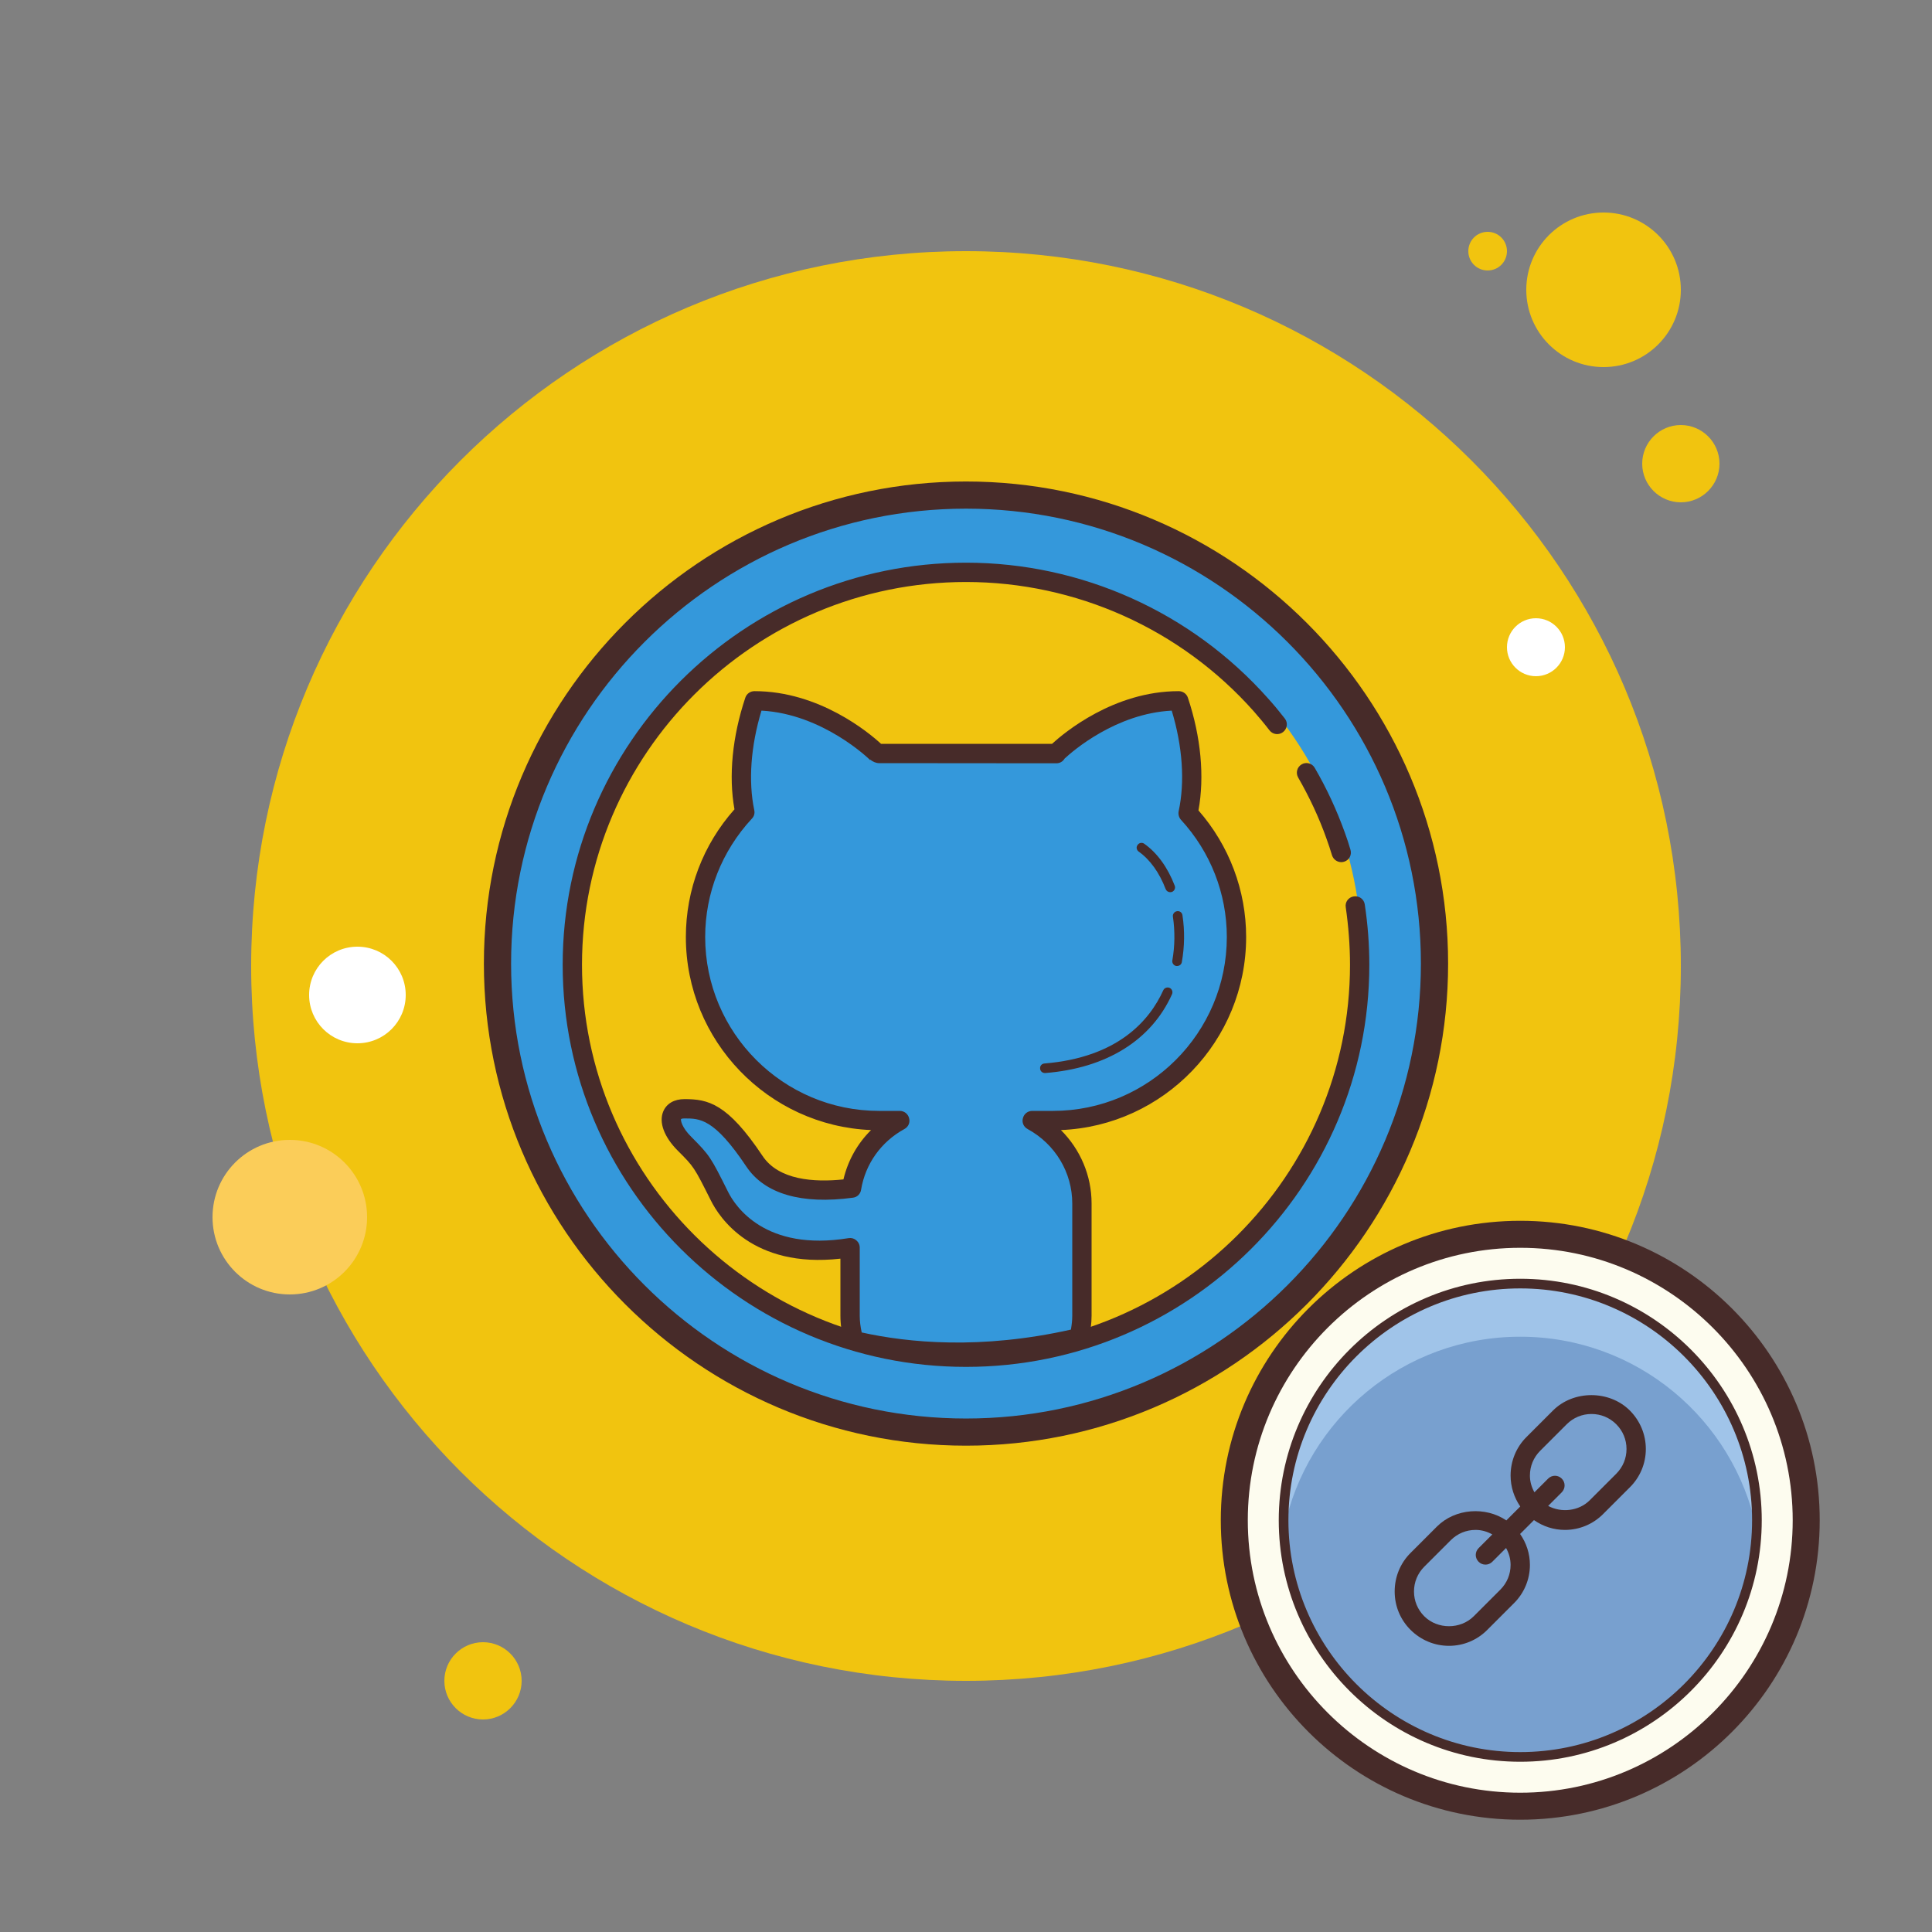 <?xml version="1.0" encoding="UTF-8"?>
<svg xmlns="http://www.w3.org/2000/svg" xmlns:xlink="http://www.w3.org/1999/xlink" viewBox="0 0 50 50" width="50px" height="50px">
<rect x="0" y="0" width="50" height="50" fill="#808080" stroke="none"/>
<g id="surface14833040">
<path style=" stroke:none;fill-rule:nonzero;fill:rgb(94.51%,76.863%,5.882%);fill-opacity:1;" d="M 38.5 6 C 38.223 6 38 6.223 38 6.5 C 38 6.777 38.223 7 38.5 7 C 38.777 7 39 6.777 39 6.5 C 39 6.223 38.777 6 38.5 6 Z M 38.5 6 "/>
<path style=" stroke:none;fill-rule:nonzero;fill:rgb(94.51%,76.863%,5.882%);fill-opacity:1;" d="M 25 6.5 C 14.781 6.5 6.5 14.781 6.5 25 C 6.5 35.219 14.781 43.5 25 43.5 C 35.219 43.5 43.5 35.219 43.5 25 C 43.5 14.781 35.219 6.5 25 6.5 Z M 25 6.5 "/>
<path style=" stroke:none;fill-rule:nonzero;fill:rgb(94.51%,76.863%,5.882%);fill-opacity:1;" d="M 41.5 5.5 C 40.395 5.5 39.5 6.395 39.5 7.5 C 39.5 8.605 40.395 9.5 41.5 9.5 C 42.605 9.5 43.5 8.605 43.5 7.5 C 43.5 6.395 42.605 5.5 41.5 5.5 Z M 41.5 5.5 "/>
<path style=" stroke:none;fill-rule:nonzero;fill:rgb(94.51%,76.863%,5.882%);fill-opacity:1;" d="M 43.5 11 C 42.949 11 42.5 11.449 42.5 12 C 42.5 12.551 42.949 13 43.5 13 C 44.051 13 44.5 12.551 44.5 12 C 44.5 11.449 44.051 11 43.5 11 Z M 43.5 11 "/>
<path style=" stroke:none;fill-rule:nonzero;fill:rgb(98.431%,80.392%,34.902%);fill-opacity:1;" d="M 40.5 37 C 39.949 37 39.5 37.449 39.5 38 C 39.5 38.551 39.949 39 40.5 39 C 41.051 39 41.5 38.551 41.5 38 C 41.5 37.449 41.051 37 40.5 37 Z M 7.5 29.5 C 6.395 29.5 5.5 30.395 5.5 31.5 C 5.5 32.605 6.395 33.5 7.5 33.5 C 8.605 33.5 9.5 32.605 9.5 31.5 C 9.5 30.395 8.605 29.5 7.5 29.5 Z M 7.5 29.5 "/>
<path style=" stroke:none;fill-rule:nonzero;fill:rgb(94.51%,76.863%,5.882%);fill-opacity:1;" d="M 12.5 42.5 C 11.949 42.5 11.5 42.949 11.5 43.5 C 11.5 44.051 11.949 44.5 12.5 44.5 C 13.051 44.5 13.5 44.051 13.5 43.5 C 13.5 42.949 13.051 42.5 12.5 42.5 Z M 12.5 42.5 "/>
<path style=" stroke:none;fill-rule:nonzero;fill:rgb(100%,100%,100%);fill-opacity:1;" d="M 9.25 24.5 C 8.559 24.5 8 25.059 8 25.75 C 8 26.441 8.559 27 9.25 27 C 9.941 27 10.5 26.441 10.5 25.75 C 10.5 25.059 9.941 24.5 9.25 24.5 Z M 39.75 16 C 39.336 16 39 16.336 39 16.75 C 39 17.164 39.336 17.5 39.75 17.5 C 40.164 17.5 40.5 17.164 40.5 16.75 C 40.5 16.336 40.164 16 39.75 16 Z M 39.75 16 "/>
<path style=" stroke:none;fill-rule:nonzero;fill:rgb(20.392%,59.608%,85.882%);fill-opacity:1;" d="M 25 12.812 C 18.305 12.812 12.875 18.242 12.875 24.938 C 12.875 31.633 18.305 37.062 25 37.062 C 31.695 37.062 37.125 31.633 37.125 24.938 C 37.125 18.242 31.695 12.812 25 12.812 Z M 25 12.812 "/>
<path style=" stroke:none;fill-rule:nonzero;fill:rgb(27.843%,16.863%,16.078%);fill-opacity:1;" d="M 25 37.414 C 18.121 37.414 12.523 31.816 12.523 24.938 C 12.523 18.059 18.121 12.461 25 12.461 C 31.879 12.461 37.477 18.059 37.477 24.938 C 37.477 31.816 31.879 37.414 25 37.414 Z M 25 13.164 C 18.508 13.164 13.227 18.445 13.227 24.938 C 13.227 31.43 18.508 36.711 25 36.711 C 31.492 36.711 36.773 31.43 36.773 24.938 C 36.773 18.445 31.492 13.164 25 13.164 Z M 25 13.164 "/>
<path style=" stroke:none;fill-rule:nonzero;fill:rgb(94.51%,76.863%,5.882%);fill-opacity:1;" d="M 25 14.582 C 19.34 14.582 14.75 19.172 14.75 24.832 C 14.75 30.496 19.34 35.082 25 35.082 C 30.66 35.082 35.25 30.496 35.25 24.832 C 35.25 19.172 30.66 14.582 25 14.582 Z M 25 14.582 "/>
<path style=" stroke:none;fill-rule:nonzero;fill:rgb(27.843%,16.863%,16.078%);fill-opacity:1;" d="M 34.711 22.312 C 34.605 22.312 34.508 22.242 34.473 22.137 C 34.43 21.992 34.383 21.852 34.332 21.711 C 34.137 21.16 33.887 20.629 33.598 20.125 C 33.527 20.004 33.566 19.852 33.688 19.781 C 33.805 19.711 33.961 19.754 34.027 19.875 C 34.336 20.406 34.594 20.965 34.801 21.539 C 34.855 21.688 34.906 21.836 34.949 21.988 C 34.992 22.121 34.918 22.262 34.785 22.301 C 34.762 22.309 34.734 22.312 34.711 22.312 Z M 34.711 22.312 "/>
<path style=" stroke:none;fill-rule:nonzero;fill:rgb(27.843%,16.863%,16.078%);fill-opacity:1;" d="M 25 35.375 C 19.246 35.375 14.562 30.707 14.562 24.969 C 14.562 19.23 19.246 14.562 25 14.562 C 27.988 14.562 30.836 15.844 32.816 18.074 C 32.969 18.242 33.113 18.418 33.25 18.594 C 33.336 18.703 33.316 18.859 33.207 18.945 C 33.098 19.031 32.941 19.012 32.855 18.902 C 32.723 18.73 32.586 18.566 32.445 18.406 C 30.559 16.281 27.844 15.062 25 15.062 C 19.52 15.062 15.062 19.508 15.062 24.969 C 15.062 30.43 19.52 34.875 25 34.875 C 30.48 34.875 34.938 30.43 34.938 24.969 C 34.938 24.473 34.898 23.969 34.828 23.48 C 34.805 23.348 34.898 23.219 35.035 23.199 C 35.176 23.176 35.301 23.273 35.32 23.406 C 35.398 23.922 35.438 24.445 35.438 24.969 C 35.438 30.707 30.754 35.375 25 35.375 Z M 25 35.375 "/>
<path style=" stroke:none;fill-rule:nonzero;fill:rgb(20.392%,59.608%,85.882%);fill-opacity:1;" d="M 30.746 21.043 C 30.93 20.207 30.852 19.172 30.504 18.137 C 28.695 18.137 27.336 19.492 27.336 19.492 C 27.336 19.492 27.344 19.504 27.344 19.504 C 27.312 19.504 27.281 19.5 27.25 19.5 L 22.75 19.5 C 22.727 19.5 22.707 19.504 22.688 19.504 C 22.688 19.5 22.695 19.492 22.695 19.492 C 22.695 19.492 21.336 18.137 19.523 18.137 C 19.184 19.16 19.102 20.188 19.273 21.02 C 18.488 21.867 18 23 18 24.25 C 18 26.875 20.125 29 22.75 29 L 23.285 29 C 22.633 29.355 22.164 29.988 22.039 30.75 C 21.18 30.863 20.051 30.84 19.527 30.051 C 18.621 28.695 18.168 28.695 17.715 28.695 C 17.262 28.695 17.262 29.148 17.715 29.598 C 18.168 30.051 18.168 30.051 18.621 30.957 C 19.008 31.73 20.027 32.605 22 32.289 L 22 34.051 C 22 34.273 22.039 34.484 22.098 34.691 C 23.309 34.98 25.348 35.223 27.93 34.617 C 27.973 34.434 28 34.246 28 34.051 L 28 31.145 C 28 30.215 27.477 29.414 26.715 29 L 27.25 29 C 29.875 29 32 26.875 32 24.25 C 32 23.012 31.523 21.891 30.746 21.043 Z M 30.746 21.043 "/>
<path style=" stroke:none;fill-rule:nonzero;fill:rgb(27.843%,16.863%,16.078%);fill-opacity:1;" d="M 24.766 35.242 C 23.652 35.242 22.727 35.098 22.039 34.934 C 21.949 34.914 21.879 34.844 21.855 34.758 C 21.781 34.496 21.75 34.273 21.75 34.051 L 21.75 32.574 C 19.469 32.832 18.609 31.496 18.398 31.07 C 17.961 30.199 17.961 30.199 17.539 29.777 C 17.188 29.426 17.047 29.047 17.164 28.766 C 17.25 28.559 17.449 28.445 17.715 28.445 C 18.324 28.445 18.824 28.551 19.734 29.914 C 20.152 30.543 21.07 30.602 21.828 30.523 C 21.945 30.031 22.191 29.594 22.543 29.246 C 19.883 29.137 17.75 26.938 17.75 24.25 C 17.75 23.027 18.195 21.859 19.008 20.945 C 18.852 20.082 18.953 19.062 19.289 18.055 C 19.324 17.953 19.418 17.887 19.527 17.887 C 21.203 17.887 22.492 18.965 22.801 19.25 L 27.227 19.25 C 27.539 18.965 28.824 17.887 30.504 17.887 C 30.613 17.887 30.707 17.953 30.742 18.055 C 31.082 19.074 31.176 20.105 31.016 20.973 C 31.812 21.883 32.25 23.043 32.25 24.25 C 32.25 26.938 30.117 29.137 27.457 29.246 C 27.957 29.746 28.25 30.422 28.25 31.145 L 28.25 34.051 C 28.25 34.246 28.223 34.449 28.172 34.676 C 28.148 34.766 28.078 34.84 27.984 34.859 C 26.789 35.141 25.711 35.242 24.766 35.242 Z M 22.301 34.484 C 23.508 34.75 25.379 34.934 27.715 34.41 C 27.738 34.281 27.75 34.164 27.75 34.051 L 27.75 31.145 C 27.75 30.344 27.309 29.609 26.594 29.219 C 26.492 29.164 26.441 29.051 26.473 28.938 C 26.5 28.828 26.598 28.75 26.715 28.75 L 27.25 28.75 C 29.73 28.75 31.75 26.73 31.75 24.25 C 31.75 23.125 31.328 22.047 30.562 21.215 C 30.508 21.152 30.488 21.07 30.504 20.992 C 30.668 20.234 30.605 19.316 30.324 18.391 C 28.887 18.465 27.773 19.426 27.551 19.633 C 27.508 19.707 27.43 19.754 27.34 19.754 C 27.336 19.754 27.289 19.754 27.285 19.754 L 22.75 19.75 C 22.676 19.75 22.586 19.715 22.527 19.66 L 22.52 19.672 C 22.508 19.656 21.301 18.477 19.707 18.391 C 19.43 19.305 19.363 20.215 19.52 20.965 C 19.539 21.047 19.516 21.129 19.457 21.188 C 18.68 22.027 18.25 23.113 18.25 24.25 C 18.25 26.73 20.27 28.75 22.75 28.75 L 23.285 28.75 C 23.402 28.75 23.5 28.828 23.527 28.938 C 23.559 29.051 23.508 29.164 23.406 29.219 C 22.805 29.547 22.395 30.121 22.285 30.789 C 22.27 30.898 22.184 30.984 22.074 30.996 C 20.742 31.176 19.789 30.898 19.316 30.191 C 18.484 28.945 18.113 28.945 17.715 28.945 C 17.645 28.945 17.625 28.961 17.625 28.961 C 17.613 28.992 17.645 29.18 17.891 29.422 C 18.371 29.906 18.391 29.941 18.844 30.848 C 19.027 31.215 19.801 32.395 21.961 32.043 C 22.035 32.031 22.105 32.051 22.16 32.098 C 22.219 32.148 22.25 32.215 22.25 32.289 L 22.25 34.051 C 22.25 34.188 22.266 34.324 22.301 34.484 Z M 22.301 34.484 "/>
<path style=" stroke:none;fill-rule:nonzero;fill:rgb(20.392%,59.608%,85.882%);fill-opacity:1;" d="M 30.219 25.68 C 29.77 26.68 28.781 27.508 27.043 27.645 "/>
<path style=" stroke:none;fill-rule:nonzero;fill:rgb(27.843%,16.863%,16.078%);fill-opacity:1;" d="M 27.043 27.77 C 26.977 27.77 26.922 27.723 26.918 27.656 C 26.91 27.586 26.961 27.527 27.031 27.523 C 28.934 27.367 29.754 26.406 30.105 25.629 C 30.133 25.566 30.207 25.539 30.27 25.566 C 30.332 25.594 30.359 25.668 30.332 25.73 C 29.797 26.922 28.633 27.645 27.051 27.77 C 27.047 27.77 27.047 27.77 27.043 27.77 Z M 27.043 27.77 "/>
<path style=" stroke:none;fill-rule:nonzero;fill:rgb(20.392%,59.608%,85.882%);fill-opacity:1;" d="M 30.48 23.703 C 30.535 24.082 30.535 24.48 30.465 24.875 "/>
<path style=" stroke:none;fill-rule:nonzero;fill:rgb(27.843%,16.863%,16.078%);fill-opacity:1;" d="M 30.465 25 C 30.457 25 30.449 25 30.441 25 C 30.375 24.988 30.328 24.922 30.34 24.855 C 30.406 24.488 30.41 24.098 30.355 23.723 C 30.344 23.656 30.395 23.59 30.461 23.582 C 30.531 23.57 30.594 23.617 30.602 23.688 C 30.664 24.09 30.656 24.5 30.586 24.898 C 30.578 24.957 30.523 25 30.465 25 Z M 30.465 25 "/>
<path style=" stroke:none;fill-rule:nonzero;fill:rgb(20.392%,59.608%,85.882%);fill-opacity:1;" d="M 29.543 21.938 C 29.859 22.164 30.113 22.527 30.285 22.965 "/>
<path style=" stroke:none;fill-rule:nonzero;fill:rgb(27.843%,16.863%,16.078%);fill-opacity:1;" d="M 30.285 23.09 C 30.234 23.09 30.188 23.059 30.168 23.012 C 30.004 22.582 29.762 22.246 29.469 22.039 C 29.414 22 29.398 21.922 29.441 21.867 C 29.48 21.809 29.559 21.797 29.613 21.836 C 29.945 22.07 30.219 22.445 30.402 22.922 C 30.426 22.984 30.395 23.055 30.332 23.082 C 30.316 23.086 30.301 23.09 30.285 23.09 Z M 30.285 23.09 "/>
<path style=" stroke:none;fill-rule:nonzero;fill:rgb(99.216%,98.824%,93.725%);fill-opacity:1;" d="M 46.844 39.344 C 46.844 43.484 43.484 46.844 39.344 46.844 C 35.199 46.844 31.844 43.484 31.844 39.344 C 31.844 35.199 35.199 31.844 39.344 31.844 C 43.484 31.844 46.844 35.199 46.844 39.344 Z M 46.844 39.344 "/>
<path style=" stroke:none;fill-rule:nonzero;fill:rgb(27.843%,16.863%,16.078%);fill-opacity:1;" d="M 39.344 32.293 C 43.23 32.293 46.395 35.457 46.395 39.344 C 46.395 43.23 43.23 46.395 39.344 46.395 C 35.457 46.395 32.293 43.23 32.293 39.344 C 32.293 35.457 35.457 32.293 39.344 32.293 M 39.344 31.594 C 35.062 31.594 31.594 35.062 31.594 39.344 C 31.594 43.621 35.062 47.094 39.344 47.094 C 43.621 47.094 47.094 43.621 47.094 39.344 C 47.094 35.062 43.621 31.594 39.344 31.594 Z M 39.344 31.594 "/>
<path style=" stroke:none;fill-rule:nonzero;fill:rgb(47.059%,62.745%,81.176%);fill-opacity:1;" d="M 45.469 39.344 C 45.469 42.727 42.727 45.469 39.344 45.469 C 35.961 45.469 33.219 42.727 33.219 39.344 C 33.219 35.961 35.961 33.219 39.344 33.219 C 42.727 33.219 45.469 35.961 45.469 39.344 Z M 45.469 39.344 "/>
<path style=" stroke:none;fill-rule:nonzero;fill:rgb(62.745%,76.863%,91.373%);fill-opacity:1;" d="M 39.344 33.219 C 35.965 33.219 33.219 35.965 33.219 39.344 C 33.219 39.418 33.227 39.492 33.23 39.57 C 33.816 36.73 36.328 34.594 39.344 34.594 C 42.359 34.594 44.867 36.73 45.457 39.57 C 45.461 39.496 45.469 39.422 45.469 39.344 C 45.469 35.965 42.719 33.219 39.344 33.219 Z M 39.344 33.219 "/>
<path style=" stroke:none;fill-rule:nonzero;fill:rgb(27.843%,16.863%,16.078%);fill-opacity:1;" d="M 39.344 33.344 C 42.652 33.344 45.344 36.035 45.344 39.344 C 45.344 42.652 42.652 45.344 39.344 45.344 C 36.035 45.344 33.344 42.652 33.344 39.344 C 33.344 36.035 36.035 33.344 39.344 33.344 M 39.344 33.094 C 35.898 33.094 33.094 35.898 33.094 39.344 C 33.094 42.789 35.898 45.594 39.344 45.594 C 42.789 45.594 45.594 42.789 45.594 39.344 C 45.594 35.898 42.789 33.094 39.344 33.094 Z M 39.344 33.094 "/>
<path style=" stroke:none;fill-rule:nonzero;fill:rgb(27.843%,16.863%,16.078%);fill-opacity:1;" d="M 42.18 36.504 C 41.648 35.973 40.723 35.973 40.191 36.504 L 39.504 37.191 C 39.238 37.457 39.094 37.812 39.094 38.188 C 39.094 38.477 39.184 38.754 39.344 38.988 L 38.984 39.348 C 38.445 38.984 37.664 39.035 37.191 39.504 L 36.504 40.191 C 36.238 40.457 36.094 40.812 36.094 41.188 C 36.094 41.562 36.238 41.914 36.504 42.18 C 36.77 42.445 37.125 42.594 37.5 42.594 C 37.875 42.594 38.23 42.445 38.492 42.18 L 39.18 41.492 C 39.445 41.23 39.594 40.875 39.594 40.5 C 39.594 40.211 39.504 39.934 39.34 39.699 L 39.699 39.34 C 39.934 39.504 40.211 39.594 40.5 39.594 C 40.875 39.594 41.23 39.445 41.492 39.18 L 42.18 38.492 C 42.445 38.23 42.594 37.875 42.594 37.5 C 42.594 37.125 42.445 36.77 42.18 36.504 Z M 39.094 40.5 C 39.094 40.742 39 40.969 38.828 41.141 L 38.141 41.828 C 37.797 42.172 37.203 42.172 36.859 41.828 C 36.688 41.656 36.594 41.43 36.594 41.188 C 36.594 40.945 36.688 40.719 36.859 40.547 L 37.547 39.859 C 37.719 39.688 37.945 39.594 38.188 39.594 C 38.344 39.594 38.488 39.637 38.621 39.711 L 38.266 40.066 C 38.168 40.164 38.168 40.32 38.266 40.418 C 38.316 40.469 38.379 40.492 38.445 40.492 C 38.508 40.492 38.57 40.469 38.621 40.418 L 38.977 40.062 C 39.051 40.195 39.094 40.344 39.094 40.5 Z M 41.828 38.141 L 41.141 38.828 C 40.859 39.109 40.406 39.156 40.066 38.973 L 40.418 38.621 C 40.516 38.523 40.516 38.363 40.418 38.266 C 40.32 38.168 40.164 38.168 40.066 38.266 L 39.711 38.621 C 39.637 38.488 39.594 38.344 39.594 38.188 C 39.594 37.945 39.688 37.719 39.859 37.547 L 40.547 36.859 C 40.719 36.688 40.945 36.594 41.188 36.594 C 41.43 36.594 41.656 36.688 41.828 36.859 C 42 37.031 42.094 37.258 42.094 37.5 C 42.094 37.742 42 37.969 41.828 38.141 Z M 41.828 38.141 "/>
</g>
</svg>
